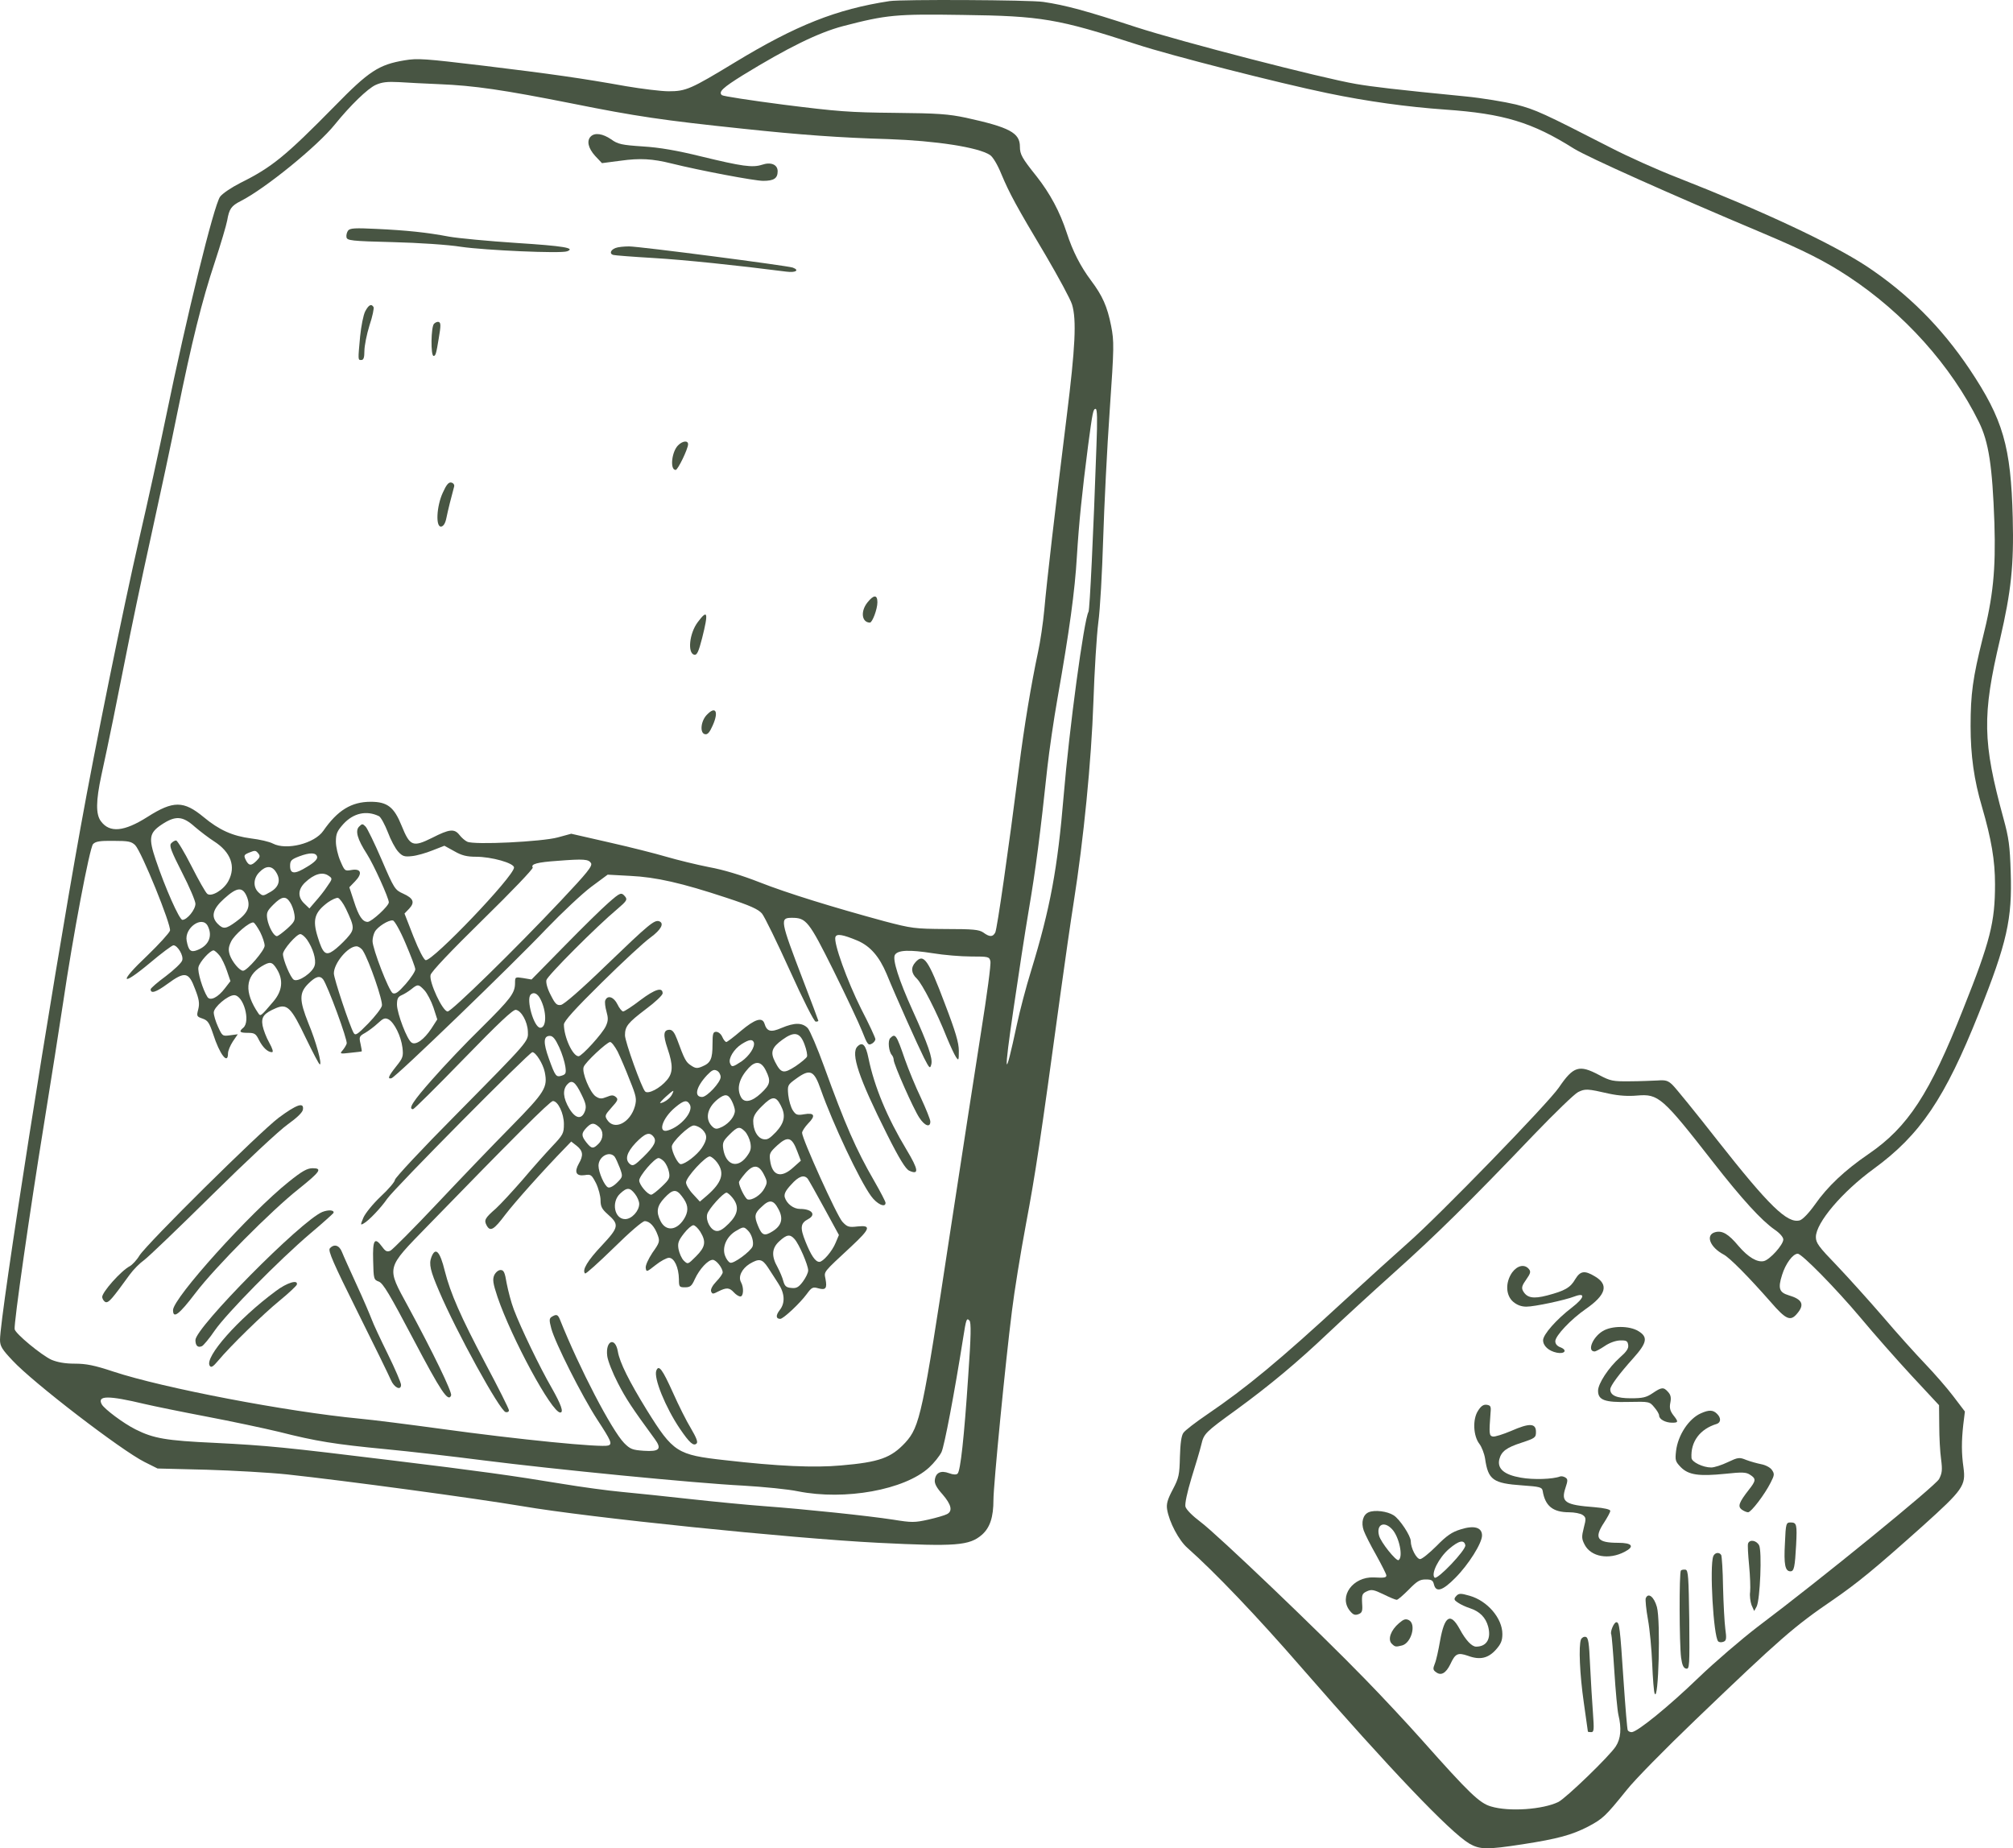 <?xml version="1.0" encoding="UTF-8" standalone="no"?>
<svg
   version="1.0"
   width="988.829pt"
   height="907.878pt"
   viewBox="0 0 988.829 907.878"
   preserveAspectRatio="xMidYMid"
   id="svg150"
   sodipodi:docname="cup.svg"
   xml:space="preserve"
   xmlns:inkscape="http://www.inkscape.org/namespaces/inkscape"
   xmlns:sodipodi="http://sodipodi.sourceforge.net/DTD/sodipodi-0.dtd"
   xmlns="http://www.w3.org/2000/svg"
   xmlns:svg="http://www.w3.org/2000/svg"><defs
     id="defs150" /><sodipodi:namedview
     id="namedview150"
     pagecolor="#ffffff"
     bordercolor="#000000"
     borderopacity="0.25"
     inkscape:showpageshadow="2"
     inkscape:pageopacity="0.0"
     inkscape:pagecheckerboard="0"
     inkscape:deskcolor="#d1d1d1"
     inkscape:document-units="pt" /><g
     transform="matrix(0.1,0,0,-0.1,-255,953.836)"
     fill="#000000"
     stroke="none"
     id="g36"
     style="fill:#485543;fill-opacity:1"><path
       d="m 6920,9533 c -262,-40 -460,-119 -760,-301 -216,-131 -240,-142 -325,-142 -38,0 -133,12 -210,25 -218,39 -365,60 -703,101 -286,34 -320,37 -385,26 -126,-21 -175,-53 -342,-224 -243,-247 -309,-301 -464,-378 -45,-23 -88,-52 -100,-68 -31,-44 -164,-586 -266,-1082 -31,-151 -90,-420 -131,-597 -80,-349 -216,-1018 -288,-1418 -146,-808 -396,-2399 -396,-2518 0,-31 10,-47 62,-102 100,-108 534,-441 648,-498 l 64,-32 241,-6 c 132,-4 310,-14 395,-23 288,-31 923,-117 1155,-156 326,-56 1317,-158 1750,-180 381,-19 447,-14 509,40 39,35 56,86 56,171 0,72 59,677 91,929 11,91 42,283 69,427 46,245 70,402 169,1128 22,160 51,362 65,450 49,310 87,697 97,985 5,151 16,327 24,390 9,63 19,248 24,410 5,162 19,446 32,630 22,318 22,340 7,418 -19,95 -42,147 -99,223 -51,68 -90,144 -119,234 -34,104 -82,193 -148,277 -72,90 -82,108 -82,146 0,68 -51,95 -265,142 -86,18 -136,22 -350,24 -222,2 -283,7 -545,40 -162,21 -299,42 -304,47 -18,16 5,37 103,98 222,136 371,209 492,241 215,56 261,60 587,55 388,-5 469,-19 857,-145 161,-53 698,-190 935,-239 197,-41 394,-68 580,-81 286,-20 426,-62 632,-192 70,-43 472,-223 923,-413 206,-87 308,-138 425,-215 273,-180 504,-437 641,-715 48,-98 66,-214 76,-496 7,-230 -6,-361 -58,-567 -48,-193 -59,-272 -59,-430 0,-144 17,-266 56,-397 46,-158 64,-263 64,-380 0,-187 -23,-279 -156,-612 -165,-418 -272,-581 -465,-713 -117,-80 -202,-160 -264,-249 -30,-42 -60,-73 -74,-77 -61,-17 -151,71 -403,391 -108,138 -208,261 -223,275 -22,21 -34,24 -73,21 -26,-1 -87,-4 -137,-4 -83,-1 -95,2 -150,31 -98,52 -126,43 -197,-61 -51,-76 -591,-632 -743,-765 -60,-53 -200,-180 -310,-281 -321,-296 -482,-429 -676,-561 -56,-38 -108,-78 -116,-90 -10,-14 -15,-52 -17,-118 -2,-88 -5,-103 -35,-160 -26,-49 -32,-71 -28,-97 10,-63 58,-154 101,-191 134,-119 339,-333 562,-590 431,-495 726,-804 821,-861 52,-30 86,-31 261,-4 175,27 243,46 323,87 73,39 84,49 189,179 39,50 192,205 338,345 419,402 486,460 675,589 122,84 205,152 441,363 200,180 213,199 201,288 -10,70 -10,129 -1,210 l 8,65 -57,75 c -31,41 -94,113 -139,160 -45,47 -138,150 -206,230 -69,80 -171,193 -227,252 -89,92 -103,111 -103,140 0,70 129,222 284,335 229,167 350,347 516,763 139,348 165,464 157,695 -4,128 -9,167 -36,265 -102,373 -105,504 -16,880 54,233 68,361 62,595 -9,351 -47,483 -212,730 -139,207 -304,372 -508,507 -172,112 -504,268 -927,434 -96,37 -245,104 -330,148 -328,168 -366,186 -463,211 -54,13 -167,32 -250,40 -347,34 -454,47 -536,61 -170,29 -858,207 -1080,279 -244,80 -347,108 -456,124 -65,10 -697,13 -755,4 z M 4706,9125 c 174,-7 316,-28 654,-95 313,-63 449,-83 840,-124 282,-30 474,-44 715,-51 231,-8 441,-40 498,-78 14,-9 37,-47 56,-94 40,-95 71,-153 219,-401 62,-106 120,-213 128,-239 23,-75 16,-211 -26,-549 -58,-467 -98,-813 -110,-949 -6,-66 -20,-160 -31,-210 -33,-155 -68,-363 -94,-570 -52,-408 -107,-790 -116,-807 -12,-23 -28,-23 -59,0 -21,14 -49,17 -185,17 -153,1 -166,3 -300,38 -254,69 -478,138 -615,192 -87,34 -175,61 -247,74 -61,12 -155,35 -210,51 -54,16 -181,48 -283,71 l -184,42 -66,-18 c -76,-21 -412,-38 -445,-21 -11,5 -28,20 -38,33 -25,32 -50,29 -134,-14 -95,-47 -109,-42 -150,59 -37,92 -70,118 -152,118 -95,0 -163,-42 -233,-143 -43,-62 -181,-97 -248,-62 -17,9 -65,20 -107,25 -91,12 -156,41 -233,105 -98,81 -149,81 -275,1 -115,-73 -186,-80 -229,-22 -26,34 -25,100 2,226 34,154 80,382 121,590 22,113 76,372 121,575 45,204 104,480 131,615 71,349 121,551 184,740 30,91 57,183 61,205 10,58 20,72 67,96 120,61 377,270 462,376 77,95 161,176 200,194 31,14 57,17 115,14 41,-3 129,-7 196,-10 z M 7936,7348 c -15,-434 -33,-805 -39,-815 -22,-35 -95,-577 -122,-903 -30,-359 -66,-553 -160,-860 -25,-80 -56,-199 -70,-265 -61,-285 -66,-258 -15,87 22,151 55,367 74,479 33,193 56,370 91,699 9,80 31,233 50,340 58,329 85,524 95,697 10,162 25,311 55,543 22,165 25,180 37,180 8,0 9,-52 4,-182 z M 4412,5529 c 9,-5 28,-40 43,-78 14,-38 37,-81 51,-96 21,-23 31,-26 67,-22 23,2 69,15 101,28 l 59,23 49,-27 c 36,-21 62,-27 106,-27 76,0 187,-31 187,-53 0,-43 -400,-461 -434,-455 -9,2 -33,48 -60,116 l -44,113 23,24 c 29,31 21,51 -30,74 -40,18 -44,24 -105,166 -35,81 -71,155 -79,163 -15,15 -17,15 -32,0 -20,-20 -9,-61 38,-134 34,-53 108,-217 108,-238 0,-18 -85,-96 -104,-96 -25,0 -44,28 -67,100 l -23,70 28,29 c 38,39 30,64 -17,56 -33,-6 -34,-5 -55,44 -12,27 -22,70 -22,95 0,39 6,52 36,86 50,55 115,69 176,39 z m -905,-52 c 27,-23 69,-55 94,-71 83,-53 109,-124 71,-195 -23,-44 -84,-80 -104,-63 -8,6 -43,68 -78,137 -35,69 -69,125 -75,125 -7,0 -18,-7 -25,-15 -9,-11 1,-38 54,-142 36,-70 66,-140 66,-154 0,-29 -41,-79 -64,-79 -15,0 -85,158 -131,295 -36,107 -32,132 29,173 68,45 103,43 163,-11 z m -293,-90 c 32,-33 178,-393 171,-420 -4,-12 -54,-67 -112,-123 -140,-132 -132,-157 13,-36 57,48 109,87 116,87 20,0 51,-51 43,-74 -3,-12 -40,-47 -81,-78 -41,-30 -74,-59 -74,-64 0,-23 26,-15 82,26 86,63 105,60 136,-24 20,-51 23,-71 16,-100 -9,-34 -8,-36 21,-46 26,-9 33,-20 52,-76 32,-100 73,-153 73,-95 0,13 11,39 24,59 l 24,35 -38,-5 c -37,-5 -38,-4 -59,42 -12,26 -21,57 -21,70 0,26 69,85 100,85 46,0 82,-129 45,-160 -23,-19 -18,-25 22,-25 33,0 40,-4 55,-35 19,-37 43,-60 64,-60 8,0 3,17 -13,46 -15,26 -29,64 -33,84 -8,43 6,61 67,87 54,22 74,2 145,-147 35,-72 65,-130 69,-130 12,0 -18,111 -56,202 -45,113 -46,149 -1,194 36,36 57,42 73,22 22,-29 122,-300 116,-316 -3,-9 -13,-25 -21,-34 -14,-16 -11,-17 39,-11 30,3 55,6 56,7 1,1 -2,18 -6,37 -8,34 -6,38 23,54 17,10 45,31 62,47 27,25 35,28 53,19 28,-16 61,-82 68,-139 5,-43 2,-51 -31,-92 -38,-48 -44,-63 -23,-58 20,4 598,562 761,734 77,80 176,173 220,206 l 81,60 110,-6 c 128,-6 254,-35 472,-107 119,-39 158,-57 176,-78 13,-16 74,-141 137,-280 65,-144 119,-251 127,-251 7,0 13,2 13,4 0,2 -34,93 -76,202 -112,293 -114,304 -54,304 70,0 83,-15 204,-258 62,-125 125,-259 141,-299 25,-64 30,-71 46,-62 11,5 19,16 19,23 0,7 -31,74 -70,149 -68,136 -137,326 -126,353 6,17 36,12 108,-18 63,-27 107,-78 143,-163 47,-115 154,-353 184,-413 27,-53 30,-55 36,-31 7,29 -16,97 -92,264 -68,150 -100,251 -87,273 15,24 70,26 186,8 54,-9 139,-16 188,-16 85,0 90,-1 95,-23 4,-13 -17,-167 -45,-343 -28,-175 -97,-627 -155,-1004 -133,-877 -146,-939 -218,-1018 -70,-75 -128,-96 -316,-112 -131,-12 -310,-4 -571,26 -234,26 -253,38 -382,245 -88,143 -134,235 -143,289 -13,74 -62,53 -52,-23 3,-23 26,-82 52,-132 40,-78 70,-123 182,-276 35,-48 22,-62 -54,-57 -57,4 -67,8 -97,38 -61,63 -219,365 -316,608 -10,24 -17,26 -40,12 -12,-8 -13,-16 -2,-57 18,-69 150,-331 226,-448 68,-104 75,-120 54,-127 -33,-11 -439,29 -823,82 -154,21 -334,44 -400,50 -355,34 -963,150 -1208,231 -93,31 -134,39 -190,39 -49,0 -85,7 -114,19 -50,23 -177,128 -181,150 -5,26 75,582 143,1001 35,217 78,489 95,603 48,326 130,760 147,779 12,13 33,17 100,16 74,0 88,-3 107,-21 z m 605,-41 c 10,-12 8,-19 -8,-35 -26,-26 -37,-26 -51,-2 -14,27 -13,30 13,41 30,12 33,12 46,-4 z m 289,-17 c 2,-11 -15,-28 -49,-48 -61,-38 -84,-37 -84,4 0,26 6,32 45,47 53,20 84,19 88,-3 z m 1345,-30 c 9,-14 -18,-47 -148,-185 -227,-241 -537,-544 -556,-544 -25,0 -92,145 -84,179 3,16 99,117 257,272 141,138 248,250 245,256 -11,17 21,26 123,33 128,10 151,8 163,-11 z m -1548,-43 c 26,-39 16,-75 -27,-99 -36,-21 -37,-21 -57,-3 -29,26 -27,71 4,101 31,32 60,32 80,1 z m 260,-20 c 19,-13 18,-15 -8,-52 -14,-22 -40,-54 -57,-73 l -30,-35 -25,24 c -33,31 -32,69 3,103 45,43 87,55 117,33 z m -402,-103 c 19,-48 5,-80 -55,-123 -48,-35 -61,-37 -88,-10 -35,35 -26,73 31,124 64,58 91,60 112,9 z m 212,-27 c 9,-13 18,-39 21,-58 5,-30 1,-38 -35,-71 -23,-20 -45,-37 -51,-37 -15,0 -40,45 -47,84 -5,31 -1,40 30,71 41,41 61,44 82,11 z m 274,-31 c 44,-93 44,-101 4,-146 -20,-22 -49,-49 -65,-60 -38,-27 -52,-15 -77,66 -27,86 -16,122 50,171 19,13 40,23 49,22 8,-2 26,-26 39,-53 z m 293,-170 c 26,-61 48,-118 48,-128 0,-10 -21,-42 -47,-72 -37,-42 -51,-51 -64,-45 -19,11 -99,218 -99,256 0,14 5,34 11,45 13,25 69,60 89,56 8,-1 36,-50 62,-112 z m -972,86 c 26,-50 6,-98 -52,-120 -31,-12 -42,-2 -51,46 -12,63 75,125 103,74 z m 258,-31 c 12,-24 22,-54 22,-67 0,-23 -86,-123 -106,-123 -17,0 -53,43 -65,77 -8,25 -7,39 6,66 16,34 91,98 110,94 6,-2 20,-23 33,-47 z m 230,-37 c 29,-42 46,-97 38,-126 -8,-35 -81,-85 -103,-71 -16,10 -53,98 -53,126 0,22 67,98 85,98 8,0 22,-12 33,-27 z m 275,-55 c 31,-50 99,-247 93,-270 -3,-13 -33,-52 -67,-87 -54,-55 -63,-61 -72,-46 -20,36 -97,267 -97,292 0,50 69,133 111,133 10,0 25,-10 32,-22 z m -704,-24 c 11,-14 27,-48 36,-75 l 17,-50 -27,-35 c -34,-45 -72,-64 -86,-43 -23,36 -50,125 -44,147 6,26 57,82 74,82 5,0 19,-12 30,-26 z m 281,-66 c 33,-54 27,-107 -17,-159 -63,-74 -63,-74 -74,-58 -70,103 -65,181 15,230 43,26 53,24 76,-13 z m 725,-104 c 13,-14 33,-52 44,-84 l 19,-59 -29,-45 c -36,-54 -76,-83 -97,-69 -22,13 -71,142 -72,186 0,30 5,39 23,47 12,5 33,18 47,29 32,26 36,26 65,-5 z m 5820,-508 c 47,-10 92,-13 137,-9 105,9 124,-8 373,-327 142,-182 238,-287 303,-332 25,-17 42,-37 42,-48 0,-26 -66,-99 -95,-106 -33,-8 -78,19 -125,74 -49,59 -80,77 -114,68 -50,-13 -27,-74 41,-110 29,-15 121,-108 231,-233 75,-87 97,-96 129,-58 39,45 27,71 -41,91 -46,14 -53,34 -32,100 17,55 53,104 77,104 20,0 187,-170 309,-315 64,-77 177,-205 251,-285 l 134,-144 1,-101 c 0,-55 4,-129 9,-164 7,-54 5,-69 -10,-98 -19,-34 -574,-487 -893,-727 -78,-60 -209,-172 -290,-250 -144,-139 -300,-266 -327,-266 -8,0 -16,4 -19,9 -3,4 -12,116 -21,247 -17,257 -20,284 -35,284 -12,0 -32,-48 -25,-60 2,-4 9,-86 15,-181 6,-96 15,-192 20,-214 16,-66 12,-117 -13,-155 -29,-46 -243,-253 -282,-273 -76,-37 -242,-49 -331,-22 -56,16 -107,65 -338,325 -71,80 -197,215 -280,300 -229,236 -730,714 -808,772 -41,31 -71,61 -75,76 -3,15 8,68 30,141 20,64 42,137 48,163 13,55 18,60 174,173 164,120 296,230 450,376 72,68 218,202 325,298 200,179 368,344 687,678 101,105 197,198 215,207 35,17 44,17 153,-8 z M 7306,2778 c -20,-302 -38,-464 -52,-478 -6,-6 -21,-6 -42,2 -40,15 -66,3 -70,-34 -2,-17 9,-38 38,-70 43,-50 51,-82 22,-97 -11,-6 -52,-18 -92,-27 -68,-15 -81,-15 -174,0 -124,19 -429,51 -631,66 -82,6 -247,22 -365,35 -118,13 -269,29 -335,35 -66,6 -199,24 -295,40 -243,40 -407,63 -835,115 -523,64 -611,73 -870,86 -241,11 -301,22 -389,66 -60,30 -153,100 -166,123 -24,44 30,45 210,2 47,-11 184,-39 305,-62 121,-23 281,-57 356,-75 181,-46 274,-61 524,-85 116,-11 332,-36 480,-55 347,-44 1037,-112 1275,-124 102,-6 223,-18 270,-28 231,-46 524,7 644,117 24,22 52,57 61,76 14,30 63,287 106,559 15,95 17,101 31,87 9,-9 8,-76 -6,-274 z"
       id="path1-5"
       style="fill:#485543;fill-opacity:1" /><path
       d="m 5452,8868 c -21,-21 -13,-57 21,-95 l 34,-36 92,12 c 94,13 155,10 251,-14 137,-34 406,-85 449,-85 52,0 71,12 71,47 0,33 -33,47 -77,32 -47,-15 -97,-8 -299,41 -118,29 -204,44 -286,49 -104,7 -123,11 -156,35 -41,28 -80,34 -100,14 z"
       id="path2-9"
       style="fill:#485543;fill-opacity:1" /><path
       d="m 4260,8406 c -6,-8 -10,-23 -8,-33 3,-16 22,-19 228,-24 125,-3 274,-13 335,-23 117,-17 491,-34 521,-22 42,16 -16,26 -250,41 -136,9 -285,23 -330,31 -111,21 -209,31 -357,38 -104,5 -129,4 -139,-8 z"
       id="path3-6"
       style="fill:#485543;fill-opacity:1" /><path
       d="m 5573,8320 c -25,-10 -30,-29 -10,-34 6,-2 95,-9 197,-15 153,-9 411,-36 653,-67 46,-6 66,7 31,20 -24,9 -752,104 -804,104 -25,0 -55,-3 -67,-8 z"
       id="path4-1"
       style="fill:#485543;fill-opacity:1" /><path
       d="m 4344,8009 c -9,-17 -20,-73 -25,-123 -11,-119 -11,-116 6,-116 11,0 15,12 15,44 0,25 11,81 25,126 15,44 23,85 20,90 -11,18 -24,11 -41,-21 z"
       id="path5-7"
       style="fill:#485543;fill-opacity:1" /><path
       d="m 4682,7948 c -15,-15 -17,-158 -2,-158 10,0 13,12 25,85 11,64 11,78 0,82 -6,2 -16,-2 -23,-9 z"
       id="path6-6"
       style="fill:#485543;fill-opacity:1" /><path
       d="m 5881,7351 c -32,-32 -41,-121 -12,-121 11,0 61,104 61,126 0,20 -27,17 -49,-5 z"
       id="path7-3"
       style="fill:#485543;fill-opacity:1" /><path
       d="m 4725,7118 c -31,-67 -36,-172 -7,-166 11,2 20,17 25,43 7,35 25,107 38,154 2,8 -4,17 -14,19 -13,3 -24,-10 -42,-50 z"
       id="path8-7"
       style="fill:#485543;fill-opacity:1" /><path
       d="m 6811,6579 c -35,-44 -28,-98 12,-99 12,0 37,66 37,100 0,38 -18,38 -49,-1 z"
       id="path9-5"
       style="fill:#485543;fill-opacity:1" /><path
       d="m 5978,6483 c -42,-55 -52,-154 -17,-161 13,-2 21,16 38,82 32,127 27,143 -21,79 z"
       id="path10-4"
       style="fill:#485543;fill-opacity:1" /><path
       d="m 6021,6026 c -29,-31 -34,-89 -8,-94 13,-3 23,9 38,43 31,69 14,98 -30,51 z"
       id="path11-5"
       style="fill:#485543;fill-opacity:1" /><path
       d="m 5538,5103 c -29,-25 -126,-120 -215,-211 l -162,-165 -41,7 c -39,6 -40,6 -40,-24 0,-50 -21,-77 -165,-220 -76,-74 -184,-188 -241,-253 -94,-106 -121,-147 -95,-147 5,0 116,110 247,245 175,180 244,245 258,243 27,-4 57,-58 59,-106 2,-50 11,-40 -354,-410 -165,-166 -299,-310 -299,-319 0,-9 -31,-46 -70,-82 -39,-37 -76,-83 -85,-104 -15,-36 -15,-38 2,-28 24,13 85,77 115,121 35,51 698,720 713,720 17,0 53,-58 61,-98 15,-75 2,-97 -165,-267 -87,-88 -251,-259 -365,-380 -114,-121 -217,-224 -228,-230 -16,-7 -24,-4 -40,18 -38,52 -48,36 -45,-67 2,-90 3,-94 28,-103 21,-8 54,-64 169,-282 136,-258 172,-313 186,-277 6,15 -90,213 -211,436 -108,199 -112,183 98,399 417,429 599,611 613,611 25,0 54,-61 54,-113 0,-46 -4,-53 -58,-110 -32,-34 -98,-108 -146,-165 -49,-56 -107,-119 -130,-140 -54,-47 -59,-57 -46,-82 18,-34 36,-23 93,53 46,60 184,215 296,330 l 27,28 27,-21 c 31,-25 34,-47 10,-88 -23,-41 -13,-62 29,-56 31,5 34,2 56,-40 12,-25 22,-63 22,-83 0,-31 7,-44 34,-68 59,-52 57,-64 -28,-155 -70,-74 -98,-121 -82,-137 3,-4 66,53 140,125 79,78 142,132 153,132 25,0 49,-27 64,-69 11,-30 9,-37 -26,-86 -21,-32 -35,-63 -33,-75 3,-21 5,-20 48,14 25,20 55,36 66,36 26,0 48,-47 49,-105 0,-38 2,-40 30,-40 25,0 33,6 48,40 23,50 65,95 88,95 17,0 49,-40 49,-62 0,-6 -14,-27 -31,-44 -20,-21 -29,-39 -26,-49 6,-14 9,-14 36,0 40,20 54,19 76,-5 10,-11 24,-20 32,-20 15,0 18,43 3,70 -15,27 4,66 42,90 47,28 62,25 90,-17 13,-21 37,-56 51,-79 32,-48 35,-96 7,-131 -20,-26 -19,-43 3,-43 16,1 97,77 130,122 24,33 30,36 57,28 36,-10 44,0 35,46 -7,38 -15,28 128,161 92,86 98,104 30,97 -43,-5 -51,-3 -75,23 -26,27 -198,407 -198,437 0,8 14,29 30,46 38,38 31,54 -20,45 -34,-6 -41,-3 -56,20 -9,14 -19,48 -22,75 -4,47 -4,49 39,80 69,50 88,41 121,-54 59,-167 190,-445 247,-523 29,-40 71,-59 71,-33 0,6 -25,54 -56,108 -89,154 -142,275 -246,562 -33,91 -69,175 -80,188 -27,28 -65,28 -129,1 -53,-23 -72,-18 -84,22 -11,33 -47,21 -115,-36 -35,-30 -68,-55 -72,-55 -5,0 -14,11 -20,25 -6,14 -19,25 -30,25 -15,0 -18,-8 -18,-61 0,-72 -9,-92 -50,-109 -25,-11 -34,-10 -56,5 -25,16 -32,30 -68,128 -13,34 -23,47 -37,47 -30,0 -33,-24 -10,-92 28,-82 27,-120 -3,-155 -33,-40 -92,-71 -107,-56 -17,17 -99,245 -99,276 0,44 14,61 102,128 46,34 83,69 83,78 0,32 -37,21 -109,-33 -40,-31 -79,-56 -85,-56 -6,0 -19,16 -28,35 -18,37 -49,47 -60,19 -3,-8 0,-33 6,-54 9,-32 9,-46 -3,-72 -16,-36 -118,-148 -134,-148 -29,0 -72,95 -72,156 0,16 53,75 185,205 101,100 209,200 240,222 53,39 69,70 43,80 -24,8 -52,-16 -256,-212 -129,-125 -212,-197 -227,-199 -20,-3 -28,5 -50,49 -16,30 -24,60 -21,73 5,22 249,266 346,347 48,41 53,48 41,63 -19,23 -24,21 -83,-31 z m -334,-471 c 32,-61 32,-142 0,-142 -31,0 -71,140 -47,163 14,14 33,6 47,-21 z m 1298,-224 c 10,-26 15,-53 12,-60 -3,-7 -28,-28 -56,-47 -59,-38 -71,-36 -101,22 -24,47 -16,70 36,108 59,43 87,37 109,-23 z m -1205,-14 c 14,-30 27,-73 30,-94 5,-33 2,-39 -17,-45 -28,-9 -32,-5 -64,84 -28,78 -27,111 5,111 15,0 27,-15 46,-56 z m 956,24 c 7,-22 -22,-66 -60,-93 -44,-29 -49,-30 -57,-9 -9,23 19,69 56,93 38,24 54,26 61,9 z m -669,-45 c 13,-27 40,-89 59,-139 33,-81 35,-94 26,-129 -23,-82 -101,-121 -136,-68 -13,20 -12,24 21,61 31,34 34,41 21,52 -12,10 -21,10 -45,0 -25,-10 -34,-10 -54,3 -28,19 -69,118 -59,144 7,23 114,122 130,123 7,0 23,-21 37,-47 z m 728,-93 c 26,-52 22,-69 -24,-112 -45,-42 -82,-49 -98,-19 -23,43 -9,93 38,144 34,36 62,32 84,-13 z m -222,-32 c 0,-26 -67,-98 -91,-98 -41,0 -30,49 24,107 24,25 34,30 49,22 10,-5 18,-19 18,-31 z m -684,-85 c 22,-44 25,-60 18,-81 -16,-45 -47,-40 -78,12 -30,51 -33,91 -10,117 23,26 40,14 70,-48 z m 444,-3 c -10,-19 -41,-40 -57,-40 -7,1 57,60 64,60 2,0 -1,-9 -7,-20 z m 295,-30 c 8,-16 15,-37 15,-47 0,-27 -27,-61 -61,-79 -25,-12 -33,-13 -46,-3 -42,36 -32,94 23,138 36,28 51,26 69,-9 z m 240,-21 c 26,-49 19,-85 -23,-131 -32,-33 -43,-40 -64,-35 -28,7 -48,44 -48,89 0,23 11,42 44,74 49,49 67,50 91,3 z m -446,3 c 18,-34 -44,-107 -107,-126 -53,-17 -30,59 35,113 43,36 58,38 72,13 z m -447,-109 c 24,-21 23,-58 -2,-83 -26,-26 -34,-25 -59,6 -26,33 -26,45 -1,72 25,26 37,27 62,5 z m 508,-13 c 26,-26 25,-49 -3,-91 -24,-35 -81,-79 -103,-79 -14,0 -44,60 -44,86 0,23 85,104 108,104 12,0 31,-9 42,-20 z m 209,-9 c 11,-11 23,-36 27,-56 5,-29 2,-41 -20,-70 -45,-58 -100,-39 -113,38 -5,32 -1,41 30,72 40,40 50,42 76,16 z m -449,-26 c 17,-21 6,-45 -50,-100 -42,-41 -51,-46 -65,-35 -27,22 -17,57 28,105 46,47 67,55 87,30 z m 706,-71 18,-47 -37,-33 c -60,-55 -104,-42 -114,34 -5,34 -1,41 36,75 51,46 71,40 97,-29 z m -897,-27 c 6,-8 17,-33 26,-56 15,-42 15,-43 -14,-72 -17,-17 -36,-27 -44,-23 -17,6 -47,74 -47,106 0,45 53,75 79,45 z m 504,-29 c 38,-52 24,-98 -51,-163 l -34,-29 -34,37 c -19,20 -34,46 -34,57 0,26 98,132 118,128 8,-2 24,-15 35,-30 z m -260,4 c 9,-10 20,-33 23,-50 6,-29 2,-37 -35,-72 -23,-22 -46,-40 -52,-40 -18,0 -59,49 -59,70 0,22 75,110 95,110 6,0 19,-8 28,-18 z m 490,-64 c 17,-34 17,-39 2,-67 -16,-32 -61,-61 -83,-54 -12,5 -42,65 -42,84 0,5 14,24 31,44 40,46 67,43 92,-7 z m 215,-20 c 5,-7 42,-72 81,-144 l 72,-132 -16,-38 c -17,-42 -62,-94 -80,-94 -20,0 -41,32 -68,99 -28,69 -25,91 13,111 41,22 18,50 -40,50 -32,0 -65,25 -75,57 -4,16 3,32 31,62 37,42 64,51 82,29 z m -849,-74 c 12,-15 21,-37 21,-49 0,-35 -37,-75 -69,-75 -53,0 -69,84 -25,125 34,32 48,31 73,-1 z m 230,-11 c 30,-38 35,-66 17,-102 -35,-66 -93,-76 -121,-21 -23,45 -18,75 19,114 40,43 58,45 85,9 z m 250,-9 c 33,-42 27,-80 -19,-126 -27,-27 -46,-39 -62,-36 -27,4 -52,50 -44,82 6,25 79,106 95,106 5,0 19,-12 30,-26 z m 225,-55 c 25,-46 16,-81 -29,-109 -40,-25 -52,-20 -71,26 -20,48 -18,63 18,95 38,37 58,34 82,-12 z m -384,-111 c 30,-49 25,-75 -21,-121 -40,-40 -40,-40 -60,-21 -11,11 -22,37 -26,57 -5,30 0,42 27,77 17,22 38,40 46,40 8,0 23,-15 34,-32 z m 234,6 c 19,-18 30,-58 23,-78 -10,-25 -94,-87 -110,-80 -9,3 -20,19 -26,36 -14,41 8,91 51,118 40,24 42,24 62,4 z m 229,-42 c 22,-24 67,-128 67,-154 0,-12 -12,-36 -26,-55 -21,-28 -32,-34 -57,-31 -25,2 -32,9 -39,33 -4,17 -17,47 -28,68 -32,56 -29,95 9,129 36,33 52,35 74,10 z"
       id="path12-1"
       style="fill:#485543;fill-opacity:1" /><path
       d="m 7047,4812 c -24,-26 -21,-55 7,-81 26,-25 99,-167 147,-289 17,-41 37,-84 45,-96 13,-19 14,-17 14,31 0,39 -16,94 -69,232 -82,218 -104,248 -144,203 z"
       id="path13-9"
       style="fill:#485543;fill-opacity:1" /><path
       d="m 6923,4439 c -13,-13 -7,-67 8,-83 5,-6 9,-16 9,-24 0,-21 97,-241 126,-284 26,-40 54,-50 54,-19 0,10 -21,62 -46,116 -26,54 -61,139 -79,190 -42,122 -47,129 -72,104 z"
       id="path14-5"
       style="fill:#485543;fill-opacity:1" /><path
       d="m 6762,4398 c -34,-34 6,-154 145,-431 61,-122 92,-171 109,-179 50,-23 46,5 -13,103 -95,158 -158,309 -187,450 -13,65 -29,82 -54,57 z"
       id="path15-9"
       style="fill:#485543;fill-opacity:1" /><path
       d="m 3919,4048 c -94,-71 -644,-615 -684,-677 -13,-22 -35,-45 -47,-52 -43,-22 -139,-130 -136,-153 2,-11 10,-22 18,-24 15,-2 30,15 117,135 18,25 50,57 70,71 21,15 172,160 336,322 164,162 330,317 370,345 46,33 73,59 75,73 6,38 -30,26 -119,-40 z"
       id="path16-2"
       style="fill:#485543;fill-opacity:1" /><path
       d="m 3968,3733 c -189,-151 -568,-571 -568,-630 0,-44 29,-23 111,85 95,125 373,405 506,510 106,85 118,102 69,102 -27,0 -52,-14 -118,-67 z"
       id="path17-8"
       style="fill:#485543;fill-opacity:1" /><path
       d="m 4133,3585 c -105,-44 -623,-568 -623,-629 0,-28 12,-39 32,-30 7,3 36,37 63,77 59,85 315,345 470,477 61,51 111,97 113,100 6,15 -25,17 -55,5 z"
       id="path18-5"
       style="fill:#485543;fill-opacity:1" /><path
       d="m 4170,3406 c -9,-12 17,-72 137,-313 82,-164 155,-314 163,-333 16,-38 50,-54 50,-24 0,10 -29,78 -65,151 -36,73 -72,150 -79,170 -8,21 -40,97 -73,168 -33,72 -66,145 -73,163 -13,34 -39,42 -60,18 z"
       id="path19-6"
       style="fill:#485543;fill-opacity:1" /><path
       d="m 4669,3363 c -13,-34 -5,-67 38,-167 84,-198 299,-589 327,-594 9,-2 16,2 16,9 0,7 -52,111 -115,229 -123,233 -172,345 -200,455 -24,98 -46,120 -66,68 z"
       id="path20-3"
       style="fill:#485543;fill-opacity:1" /><path
       d="m 4978,3275 c -9,-21 -7,-39 16,-108 69,-202 266,-567 308,-567 18,0 5,38 -42,121 -58,100 -152,295 -186,385 -13,34 -28,92 -35,128 -9,54 -14,66 -30,66 -11,0 -24,-11 -31,-25 z"
       id="path21-4"
       style="fill:#485543;fill-opacity:1" /><path
       d="m 3904,3196 c -184,-136 -350,-324 -324,-366 7,-11 16,-6 42,25 59,71 221,229 302,295 44,36 81,71 84,78 8,27 -49,10 -104,-32 z"
       id="path22-3"
       style="fill:#485543;fill-opacity:1" /><path
       d="m 5774,2806 c -14,-36 45,-181 116,-286 47,-69 67,-87 82,-72 7,7 -1,28 -28,74 -21,34 -61,114 -89,177 -51,113 -69,138 -81,107 z"
       id="path23-6"
       style="fill:#485543;fill-opacity:1" /><path
       d="m 9978,3288 c -34,-49 -32,-112 5,-144 19,-16 40,-24 65,-24 40,0 190,32 236,50 56,21 50,-6 -12,-54 -77,-59 -142,-133 -142,-161 0,-28 28,-53 67,-61 39,-8 54,12 19,26 -17,6 -26,17 -26,30 0,27 77,108 149,158 101,70 115,120 45,161 -50,30 -71,27 -96,-14 -24,-42 -51,-57 -138,-80 -69,-18 -100,-12 -119,23 -8,15 -4,27 16,55 21,30 24,39 13,52 -21,25 -56,18 -82,-17 z"
       id="path24-2"
       style="fill:#485543;fill-opacity:1" /><path
       d="m 10423,3000 c -50,-30 -78,-100 -40,-100 6,0 28,12 49,26 23,16 53,27 75,28 32,1 38,-2 41,-22 3,-17 -8,-33 -41,-62 -55,-49 -107,-128 -107,-163 0,-46 33,-58 150,-55 101,2 103,2 126,-26 13,-15 24,-33 24,-41 0,-18 31,-35 64,-35 31,0 32,4 5,38 -15,20 -19,35 -14,60 5,25 2,39 -11,53 -22,25 -32,24 -76,-6 -31,-21 -49,-25 -107,-25 -70,0 -101,14 -101,44 0,17 44,76 114,154 67,75 72,103 24,132 -44,27 -131,27 -175,0 z"
       id="path25-4"
       style="fill:#485543;fill-opacity:1" /><path
       d="m 9810,2608 c -27,-42 -23,-123 7,-162 11,-14 24,-47 28,-72 15,-105 39,-122 183,-132 86,-6 97,-9 100,-27 12,-74 50,-105 130,-105 26,0 56,-6 66,-13 17,-12 18,-18 6,-63 -11,-44 -11,-54 4,-83 31,-60 119,-76 197,-35 50,26 37,44 -32,44 -104,0 -120,23 -69,100 16,25 30,50 30,57 0,7 -29,14 -77,18 -146,11 -166,25 -143,95 12,36 12,43 -1,51 -8,5 -19,7 -25,5 -37,-14 -132,-17 -193,-6 -82,14 -117,44 -106,90 10,39 35,58 110,82 66,22 70,25 70,53 0,43 -32,44 -121,5 -40,-17 -81,-30 -91,-28 -18,4 -19,13 -11,118 3,30 0,35 -19,38 -16,2 -28,-6 -43,-30 z"
       id="path26-6"
       style="fill:#485543;fill-opacity:1" /><path
       d="m 10905,2596 c -59,-26 -113,-107 -122,-186 -5,-45 -3,-51 24,-79 38,-38 89,-45 218,-32 84,9 103,8 122,-5 30,-19 29,-29 -6,-73 -49,-63 -56,-82 -35,-98 10,-7 24,-13 31,-13 15,0 82,88 111,146 19,37 19,43 6,62 -8,12 -31,24 -52,28 -20,4 -53,13 -74,21 -34,14 -40,13 -91,-11 -29,-14 -66,-26 -81,-26 -41,0 -96,27 -97,47 -5,79 41,142 124,167 21,7 22,30 1,50 -19,19 -39,20 -79,2 z"
       id="path27-6"
       style="fill:#485543;fill-opacity:1" /><path
       d="m 9273,2110 c -28,-12 -38,-50 -24,-90 6,-17 33,-71 61,-120 27,-49 50,-94 50,-100 0,-11 -9,-13 -62,-10 -102,4 -173,-93 -118,-163 16,-20 25,-24 42,-18 19,7 22,15 19,54 -2,42 0,48 24,59 22,10 33,8 81,-15 30,-15 59,-27 65,-27 6,0 32,23 59,50 40,41 54,50 83,50 29,0 36,-4 41,-25 10,-40 42,-31 105,33 64,64 131,170 131,208 0,40 -39,51 -105,30 -43,-13 -69,-31 -119,-82 -35,-35 -71,-64 -80,-64 -18,0 -46,54 -46,88 0,26 -54,108 -84,127 -31,20 -93,28 -123,15 z m 115,-83 c 35,-37 56,-137 32,-152 -11,-7 -88,88 -96,121 -14,54 25,73 64,31 z m 360,-79 c 4,-23 -138,-172 -151,-159 -19,19 21,98 71,141 48,41 74,47 80,18 z"
       id="path28-6"
       style="fill:#485543;fill-opacity:1" /><path
       d="m 11318,1958 c -6,-105 1,-138 27,-138 18,0 22,21 28,130 5,100 3,110 -27,110 -22,0 -24,-4 -28,-102 z"
       id="path29-0"
       style="fill:#485543;fill-opacity:1" /><path
       d="m 11137,1957 c -3,-7 0,-56 5,-108 5,-51 7,-110 5,-130 -3,-19 1,-48 7,-65 l 13,-29 12,22 c 17,33 27,273 12,301 -13,24 -46,30 -54,9 z"
       id="path30-4"
       style="fill:#485543;fill-opacity:1" /><path
       d="m 10966,1894 c -19,-49 1,-394 24,-418 5,-5 16,-6 26,-2 14,5 16,15 9,64 -4,31 -9,123 -11,204 -1,81 -6,152 -9,158 -10,16 -32,12 -39,-6 z"
       id="path31-8"
       style="fill:#485543;fill-opacity:1" /><path
       d="m 10807,1824 c -9,-9 -8,-361 1,-429 5,-36 12,-51 25,-53 16,-3 17,12 15,240 -3,210 -5,243 -18,246 -9,1 -19,0 -23,-4 z"
       id="path32-5"
       style="fill:#485543;fill-opacity:1" /><path
       d="m 9701,1696 c -10,-12 -8,-18 11,-30 13,-9 39,-21 58,-27 49,-16 78,-46 90,-90 16,-60 -7,-99 -59,-99 -21,0 -51,31 -81,87 -45,82 -74,65 -96,-58 -8,-46 -19,-97 -26,-113 -10,-25 -9,-31 7,-42 24,-18 48,-4 69,39 25,54 37,59 87,42 59,-22 100,-12 138,31 24,27 31,44 31,76 0,77 -73,163 -161,188 -45,13 -54,13 -68,-4 z"
       id="path33-1"
       style="fill:#485543;fill-opacity:1" /><path
       d="m 10634,1687 c -2,-7 2,-54 11,-103 9,-49 18,-147 21,-219 3,-71 8,-137 12,-145 19,-49 30,357 11,425 -14,50 -43,73 -55,42 z"
       id="path34-1"
       style="fill:#485543;fill-opacity:1" /><path
       d="m 9422,1565 c -40,-34 -56,-79 -36,-100 17,-17 20,-17 52,-9 45,13 70,104 33,124 -16,8 -26,5 -49,-15 z"
       id="path35-9"
       style="fill:#485543;fill-opacity:1" /><path
       d="m 10316,1485 c -12,-32 -6,-171 14,-310 11,-77 20,-141 20,-142 0,-2 7,-3 16,-3 14,0 15,11 9,93 -4,50 -10,155 -14,232 -5,118 -9,140 -22,143 -9,2 -19,-4 -23,-13 z"
       id="path36-5"
       style="fill:#485543;fill-opacity:1" /></g></svg>
